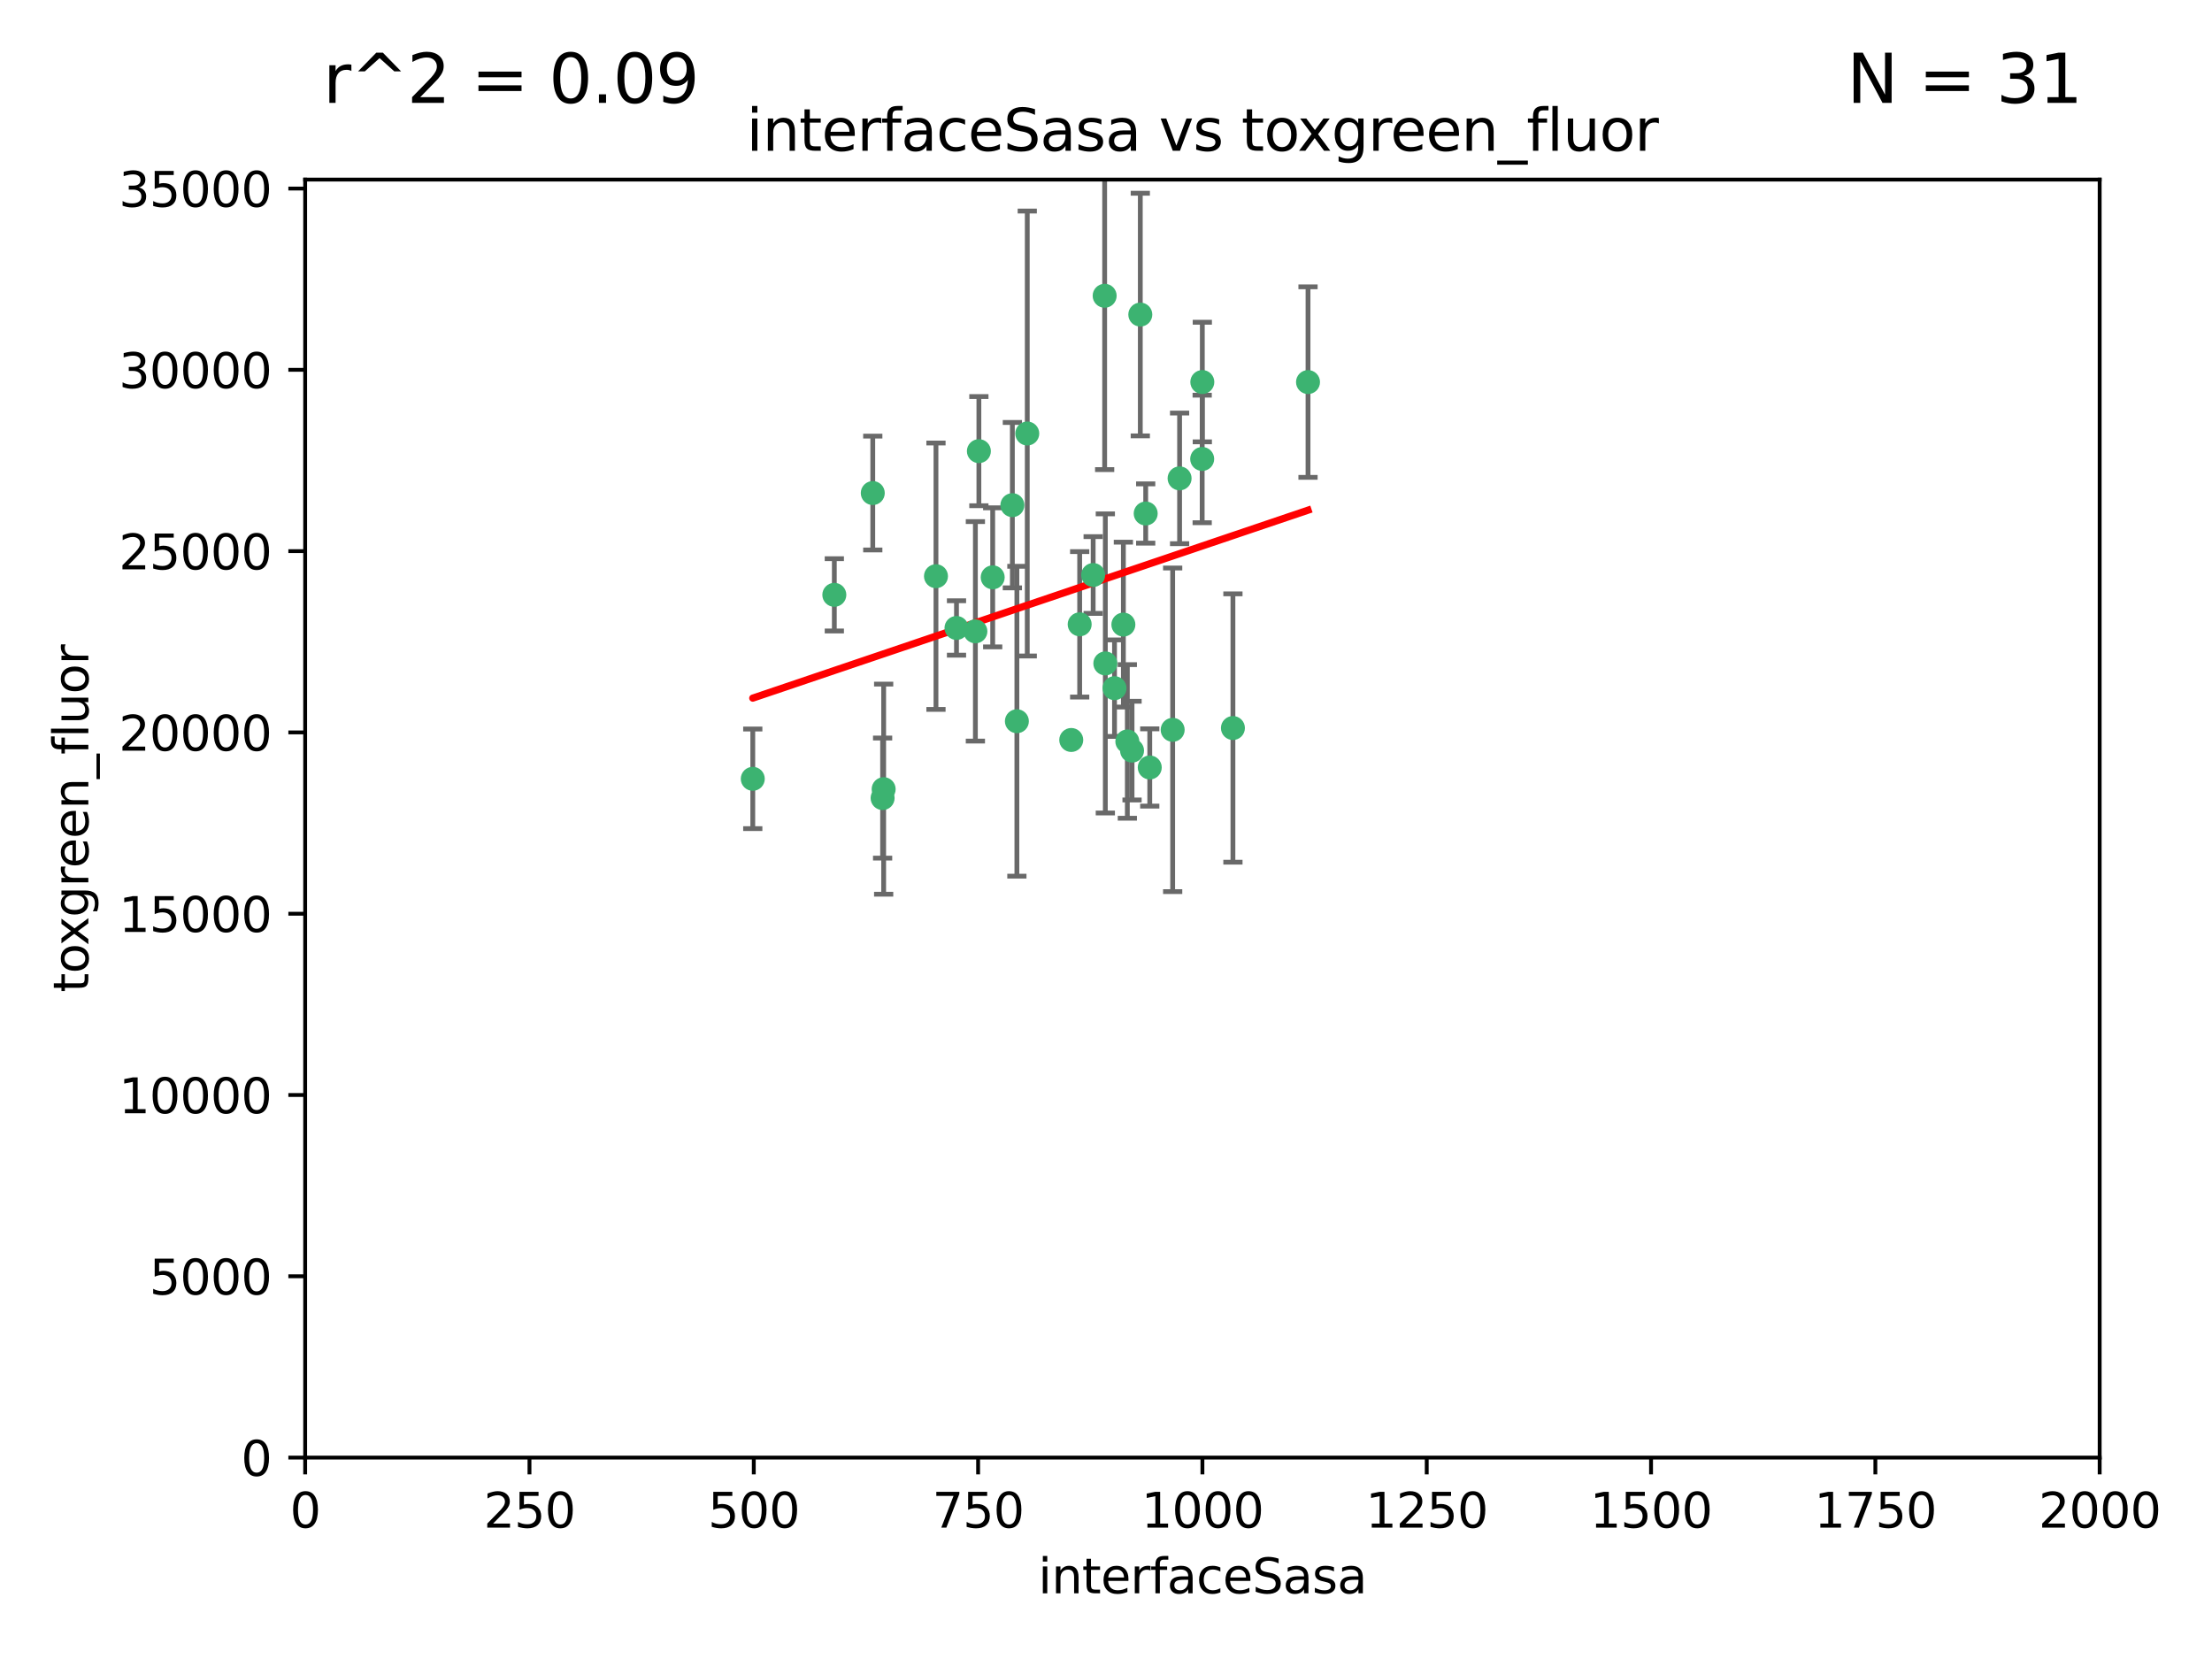 <?xml version="1.0" encoding="utf-8" standalone="no"?>
<!DOCTYPE svg PUBLIC "-//W3C//DTD SVG 1.1//EN"
  "http://www.w3.org/Graphics/SVG/1.1/DTD/svg11.dtd">
<svg xmlns:xlink="http://www.w3.org/1999/xlink" width="460.8pt" height="345.6pt" viewBox="0 0 460.8 345.6" xmlns="http://www.w3.org/2000/svg" version="1.1">
 <defs>
  <style type="text/css">*{stroke-linejoin: round; stroke-linecap: butt}</style>
 </defs>
 <g id="figure_1">
  <g id="patch_1">
   <path d="M 0 345.6 
L 460.8 345.6 
L 460.8 0 
L 0 0 
z
" style="fill: #ffffff"/>
  </g>
  <g id="axes_1">
   <g id="patch_2">
    <path d="M 63.571 303.64 
L 437.4 303.64 
L 437.4 37.411 
L 63.571 37.411 
z
" style="fill: #ffffff"/>
   </g>
   <g id="PathCollection_1">
    <defs>
     <path id="m9865c2428a" d="M 0 1.118 
C 0.297 1.118 0.581 1 0.791 0.791 
C 1 0.581 1.118 0.297 1.118 0 
C 1.118 -0.297 1 -0.581 0.791 -0.791 
C 0.581 -1 0.297 -1.118 0 -1.118 
C -0.297 -1.118 -0.581 -1 -0.791 -0.791 
C -1 -0.581 -1.118 -0.297 -1.118 0 
C -1.118 0.297 -1 0.581 -0.791 0.791 
C -0.581 1 -0.297 1.118 0 1.118 
z
" style="stroke: #3cb371"/>
    </defs>
    <g clip-path="url(#pd19f5ba859)">
     <use xlink:href="#m9865c2428a" x="272.484" y="79.593" style="fill: #3cb371; stroke: #3cb371"/>
     <use xlink:href="#m9865c2428a" x="250.437" y="95.609" style="fill: #3cb371; stroke: #3cb371"/>
     <use xlink:href="#m9865c2428a" x="230.119" y="61.614" style="fill: #3cb371; stroke: #3cb371"/>
     <use xlink:href="#m9865c2428a" x="234.02" y="130.114" style="fill: #3cb371; stroke: #3cb371"/>
     <use xlink:href="#m9865c2428a" x="223.161" y="154.151" style="fill: #3cb371; stroke: #3cb371"/>
     <use xlink:href="#m9865c2428a" x="230.261" y="138.203" style="fill: #3cb371; stroke: #3cb371"/>
     <use xlink:href="#m9865c2428a" x="238.669" y="106.972" style="fill: #3cb371; stroke: #3cb371"/>
     <use xlink:href="#m9865c2428a" x="227.725" y="119.786" style="fill: #3cb371; stroke: #3cb371"/>
     <use xlink:href="#m9865c2428a" x="237.546" y="65.53" style="fill: #3cb371; stroke: #3cb371"/>
     <use xlink:href="#m9865c2428a" x="245.731" y="99.654" style="fill: #3cb371; stroke: #3cb371"/>
     <use xlink:href="#m9865c2428a" x="206.796" y="120.269" style="fill: #3cb371; stroke: #3cb371"/>
     <use xlink:href="#m9865c2428a" x="224.916" y="130.059" style="fill: #3cb371; stroke: #3cb371"/>
     <use xlink:href="#m9865c2428a" x="256.841" y="151.66" style="fill: #3cb371; stroke: #3cb371"/>
     <use xlink:href="#m9865c2428a" x="250.465" y="79.585" style="fill: #3cb371; stroke: #3cb371"/>
     <use xlink:href="#m9865c2428a" x="199.256" y="130.815" style="fill: #3cb371; stroke: #3cb371"/>
     <use xlink:href="#m9865c2428a" x="194.981" y="120.034" style="fill: #3cb371; stroke: #3cb371"/>
     <use xlink:href="#m9865c2428a" x="203.92" y="93.983" style="fill: #3cb371; stroke: #3cb371"/>
     <use xlink:href="#m9865c2428a" x="181.815" y="102.712" style="fill: #3cb371; stroke: #3cb371"/>
     <use xlink:href="#m9865c2428a" x="213.998" y="90.309" style="fill: #3cb371; stroke: #3cb371"/>
     <use xlink:href="#m9865c2428a" x="203.191" y="131.52" style="fill: #3cb371; stroke: #3cb371"/>
     <use xlink:href="#m9865c2428a" x="211.835" y="150.246" style="fill: #3cb371; stroke: #3cb371"/>
     <use xlink:href="#m9865c2428a" x="183.864" y="166.253" style="fill: #3cb371; stroke: #3cb371"/>
     <use xlink:href="#m9865c2428a" x="244.288" y="152.035" style="fill: #3cb371; stroke: #3cb371"/>
     <use xlink:href="#m9865c2428a" x="235.826" y="156.366" style="fill: #3cb371; stroke: #3cb371"/>
     <use xlink:href="#m9865c2428a" x="239.516" y="159.878" style="fill: #3cb371; stroke: #3cb371"/>
     <use xlink:href="#m9865c2428a" x="234.846" y="154.457" style="fill: #3cb371; stroke: #3cb371"/>
     <use xlink:href="#m9865c2428a" x="210.895" y="105.234" style="fill: #3cb371; stroke: #3cb371"/>
     <use xlink:href="#m9865c2428a" x="184.082" y="164.396" style="fill: #3cb371; stroke: #3cb371"/>
     <use xlink:href="#m9865c2428a" x="232.174" y="143.358" style="fill: #3cb371; stroke: #3cb371"/>
     <use xlink:href="#m9865c2428a" x="156.817" y="162.243" style="fill: #3cb371; stroke: #3cb371"/>
     <use xlink:href="#m9865c2428a" x="173.806" y="123.914" style="fill: #3cb371; stroke: #3cb371"/>
    </g>
   </g>
   <g id="matplotlib.axis_1">
    <g id="xtick_1">
     <g id="line2d_1">
      <defs>
       <path id="m1bbb47d714" d="M 0 0 
L 0 3.5 
" style="stroke: #000000; stroke-width: 0.8"/>
      </defs>
      <g>
       <use xlink:href="#m1bbb47d714" x="63.571" y="303.64" style="stroke: #000000; stroke-width: 0.8"/>
      </g>
     </g>
     <g id="text_1">
      <!-- 0 -->
      <g transform="translate(60.39 318.238)scale(0.1 -0.1)">
       <defs>
        <path id="DejaVuSans-30" d="M 2034 4250 
Q 1547 4250 1301 3770 
Q 1056 3291 1056 2328 
Q 1056 1369 1301 889 
Q 1547 409 2034 409 
Q 2525 409 2770 889 
Q 3016 1369 3016 2328 
Q 3016 3291 2770 3770 
Q 2525 4250 2034 4250 
z
M 2034 4750 
Q 2819 4750 3233 4129 
Q 3647 3509 3647 2328 
Q 3647 1150 3233 529 
Q 2819 -91 2034 -91 
Q 1250 -91 836 529 
Q 422 1150 422 2328 
Q 422 3509 836 4129 
Q 1250 4750 2034 4750 
z
" transform="scale(0.016)"/>
       </defs>
       <use xlink:href="#DejaVuSans-30"/>
      </g>
     </g>
    </g>
    <g id="xtick_2">
     <g id="line2d_2">
      <g>
       <use xlink:href="#m1bbb47d714" x="110.3" y="303.64" style="stroke: #000000; stroke-width: 0.8"/>
      </g>
     </g>
     <g id="text_2">
      <!-- 250 -->
      <g transform="translate(100.756 318.238)scale(0.1 -0.1)">
       <defs>
        <path id="DejaVuSans-32" d="M 1228 531 
L 3431 531 
L 3431 0 
L 469 0 
L 469 531 
Q 828 903 1448 1529 
Q 2069 2156 2228 2338 
Q 2531 2678 2651 2914 
Q 2772 3150 2772 3378 
Q 2772 3750 2511 3984 
Q 2250 4219 1831 4219 
Q 1534 4219 1204 4116 
Q 875 4013 500 3803 
L 500 4441 
Q 881 4594 1212 4672 
Q 1544 4750 1819 4750 
Q 2544 4750 2975 4387 
Q 3406 4025 3406 3419 
Q 3406 3131 3298 2873 
Q 3191 2616 2906 2266 
Q 2828 2175 2409 1742 
Q 1991 1309 1228 531 
z
" transform="scale(0.016)"/>
        <path id="DejaVuSans-35" d="M 691 4666 
L 3169 4666 
L 3169 4134 
L 1269 4134 
L 1269 2991 
Q 1406 3038 1543 3061 
Q 1681 3084 1819 3084 
Q 2600 3084 3056 2656 
Q 3513 2228 3513 1497 
Q 3513 744 3044 326 
Q 2575 -91 1722 -91 
Q 1428 -91 1123 -41 
Q 819 9 494 109 
L 494 744 
Q 775 591 1075 516 
Q 1375 441 1709 441 
Q 2250 441 2565 725 
Q 2881 1009 2881 1497 
Q 2881 1984 2565 2268 
Q 2250 2553 1709 2553 
Q 1456 2553 1204 2497 
Q 953 2441 691 2322 
L 691 4666 
z
" transform="scale(0.016)"/>
       </defs>
       <use xlink:href="#DejaVuSans-32"/>
       <use xlink:href="#DejaVuSans-35" x="63.623"/>
       <use xlink:href="#DejaVuSans-30" x="127.246"/>
      </g>
     </g>
    </g>
    <g id="xtick_3">
     <g id="line2d_3">
      <g>
       <use xlink:href="#m1bbb47d714" x="157.028" y="303.64" style="stroke: #000000; stroke-width: 0.8"/>
      </g>
     </g>
     <g id="text_3">
      <!-- 500 -->
      <g transform="translate(147.485 318.238)scale(0.1 -0.1)">
       <use xlink:href="#DejaVuSans-35"/>
       <use xlink:href="#DejaVuSans-30" x="63.623"/>
       <use xlink:href="#DejaVuSans-30" x="127.246"/>
      </g>
     </g>
    </g>
    <g id="xtick_4">
     <g id="line2d_4">
      <g>
       <use xlink:href="#m1bbb47d714" x="203.757" y="303.64" style="stroke: #000000; stroke-width: 0.8"/>
      </g>
     </g>
     <g id="text_4">
      <!-- 750 -->
      <g transform="translate(194.213 318.238)scale(0.1 -0.1)">
       <defs>
        <path id="DejaVuSans-37" d="M 525 4666 
L 3525 4666 
L 3525 4397 
L 1831 0 
L 1172 0 
L 2766 4134 
L 525 4134 
L 525 4666 
z
" transform="scale(0.016)"/>
       </defs>
       <use xlink:href="#DejaVuSans-37"/>
       <use xlink:href="#DejaVuSans-35" x="63.623"/>
       <use xlink:href="#DejaVuSans-30" x="127.246"/>
      </g>
     </g>
    </g>
    <g id="xtick_5">
     <g id="line2d_5">
      <g>
       <use xlink:href="#m1bbb47d714" x="250.486" y="303.64" style="stroke: #000000; stroke-width: 0.8"/>
      </g>
     </g>
     <g id="text_5">
      <!-- 1000 -->
      <g transform="translate(237.761 318.238)scale(0.1 -0.1)">
       <defs>
        <path id="DejaVuSans-31" d="M 794 531 
L 1825 531 
L 1825 4091 
L 703 3866 
L 703 4441 
L 1819 4666 
L 2450 4666 
L 2450 531 
L 3481 531 
L 3481 0 
L 794 0 
L 794 531 
z
" transform="scale(0.016)"/>
       </defs>
       <use xlink:href="#DejaVuSans-31"/>
       <use xlink:href="#DejaVuSans-30" x="63.623"/>
       <use xlink:href="#DejaVuSans-30" x="127.246"/>
       <use xlink:href="#DejaVuSans-30" x="190.869"/>
      </g>
     </g>
    </g>
    <g id="xtick_6">
     <g id="line2d_6">
      <g>
       <use xlink:href="#m1bbb47d714" x="297.214" y="303.64" style="stroke: #000000; stroke-width: 0.8"/>
      </g>
     </g>
     <g id="text_6">
      <!-- 1250 -->
      <g transform="translate(284.489 318.238)scale(0.1 -0.1)">
       <use xlink:href="#DejaVuSans-31"/>
       <use xlink:href="#DejaVuSans-32" x="63.623"/>
       <use xlink:href="#DejaVuSans-35" x="127.246"/>
       <use xlink:href="#DejaVuSans-30" x="190.869"/>
      </g>
     </g>
    </g>
    <g id="xtick_7">
     <g id="line2d_7">
      <g>
       <use xlink:href="#m1bbb47d714" x="343.943" y="303.64" style="stroke: #000000; stroke-width: 0.8"/>
      </g>
     </g>
     <g id="text_7">
      <!-- 1500 -->
      <g transform="translate(331.218 318.238)scale(0.1 -0.1)">
       <use xlink:href="#DejaVuSans-31"/>
       <use xlink:href="#DejaVuSans-35" x="63.623"/>
       <use xlink:href="#DejaVuSans-30" x="127.246"/>
       <use xlink:href="#DejaVuSans-30" x="190.869"/>
      </g>
     </g>
    </g>
    <g id="xtick_8">
     <g id="line2d_8">
      <g>
       <use xlink:href="#m1bbb47d714" x="390.671" y="303.64" style="stroke: #000000; stroke-width: 0.8"/>
      </g>
     </g>
     <g id="text_8">
      <!-- 1750 -->
      <g transform="translate(377.946 318.238)scale(0.1 -0.1)">
       <use xlink:href="#DejaVuSans-31"/>
       <use xlink:href="#DejaVuSans-37" x="63.623"/>
       <use xlink:href="#DejaVuSans-35" x="127.246"/>
       <use xlink:href="#DejaVuSans-30" x="190.869"/>
      </g>
     </g>
    </g>
    <g id="xtick_9">
     <g id="line2d_9">
      <g>
       <use xlink:href="#m1bbb47d714" x="437.4" y="303.64" style="stroke: #000000; stroke-width: 0.8"/>
      </g>
     </g>
     <g id="text_9">
      <!-- 2000 -->
      <g transform="translate(424.675 318.238)scale(0.1 -0.1)">
       <use xlink:href="#DejaVuSans-32"/>
       <use xlink:href="#DejaVuSans-30" x="63.623"/>
       <use xlink:href="#DejaVuSans-30" x="127.246"/>
       <use xlink:href="#DejaVuSans-30" x="190.869"/>
      </g>
     </g>
    </g>
    <g id="text_10">
     <!-- interfaceSasa -->
     <g transform="translate(216.279 331.917)scale(0.1 -0.1)">
      <defs>
       <path id="DejaVuSans-69" d="M 603 3500 
L 1178 3500 
L 1178 0 
L 603 0 
L 603 3500 
z
M 603 4863 
L 1178 4863 
L 1178 4134 
L 603 4134 
L 603 4863 
z
" transform="scale(0.016)"/>
       <path id="DejaVuSans-6e" d="M 3513 2113 
L 3513 0 
L 2938 0 
L 2938 2094 
Q 2938 2591 2744 2837 
Q 2550 3084 2163 3084 
Q 1697 3084 1428 2787 
Q 1159 2491 1159 1978 
L 1159 0 
L 581 0 
L 581 3500 
L 1159 3500 
L 1159 2956 
Q 1366 3272 1645 3428 
Q 1925 3584 2291 3584 
Q 2894 3584 3203 3211 
Q 3513 2838 3513 2113 
z
" transform="scale(0.016)"/>
       <path id="DejaVuSans-74" d="M 1172 4494 
L 1172 3500 
L 2356 3500 
L 2356 3053 
L 1172 3053 
L 1172 1153 
Q 1172 725 1289 603 
Q 1406 481 1766 481 
L 2356 481 
L 2356 0 
L 1766 0 
Q 1100 0 847 248 
Q 594 497 594 1153 
L 594 3053 
L 172 3053 
L 172 3500 
L 594 3500 
L 594 4494 
L 1172 4494 
z
" transform="scale(0.016)"/>
       <path id="DejaVuSans-65" d="M 3597 1894 
L 3597 1613 
L 953 1613 
Q 991 1019 1311 708 
Q 1631 397 2203 397 
Q 2534 397 2845 478 
Q 3156 559 3463 722 
L 3463 178 
Q 3153 47 2828 -22 
Q 2503 -91 2169 -91 
Q 1331 -91 842 396 
Q 353 884 353 1716 
Q 353 2575 817 3079 
Q 1281 3584 2069 3584 
Q 2775 3584 3186 3129 
Q 3597 2675 3597 1894 
z
M 3022 2063 
Q 3016 2534 2758 2815 
Q 2500 3097 2075 3097 
Q 1594 3097 1305 2825 
Q 1016 2553 972 2059 
L 3022 2063 
z
" transform="scale(0.016)"/>
       <path id="DejaVuSans-72" d="M 2631 2963 
Q 2534 3019 2420 3045 
Q 2306 3072 2169 3072 
Q 1681 3072 1420 2755 
Q 1159 2438 1159 1844 
L 1159 0 
L 581 0 
L 581 3500 
L 1159 3500 
L 1159 2956 
Q 1341 3275 1631 3429 
Q 1922 3584 2338 3584 
Q 2397 3584 2469 3576 
Q 2541 3569 2628 3553 
L 2631 2963 
z
" transform="scale(0.016)"/>
       <path id="DejaVuSans-66" d="M 2375 4863 
L 2375 4384 
L 1825 4384 
Q 1516 4384 1395 4259 
Q 1275 4134 1275 3809 
L 1275 3500 
L 2222 3500 
L 2222 3053 
L 1275 3053 
L 1275 0 
L 697 0 
L 697 3053 
L 147 3053 
L 147 3500 
L 697 3500 
L 697 3744 
Q 697 4328 969 4595 
Q 1241 4863 1831 4863 
L 2375 4863 
z
" transform="scale(0.016)"/>
       <path id="DejaVuSans-61" d="M 2194 1759 
Q 1497 1759 1228 1600 
Q 959 1441 959 1056 
Q 959 750 1161 570 
Q 1363 391 1709 391 
Q 2188 391 2477 730 
Q 2766 1069 2766 1631 
L 2766 1759 
L 2194 1759 
z
M 3341 1997 
L 3341 0 
L 2766 0 
L 2766 531 
Q 2569 213 2275 61 
Q 1981 -91 1556 -91 
Q 1019 -91 701 211 
Q 384 513 384 1019 
Q 384 1609 779 1909 
Q 1175 2209 1959 2209 
L 2766 2209 
L 2766 2266 
Q 2766 2663 2505 2880 
Q 2244 3097 1772 3097 
Q 1472 3097 1187 3025 
Q 903 2953 641 2809 
L 641 3341 
Q 956 3463 1253 3523 
Q 1550 3584 1831 3584 
Q 2591 3584 2966 3190 
Q 3341 2797 3341 1997 
z
" transform="scale(0.016)"/>
       <path id="DejaVuSans-63" d="M 3122 3366 
L 3122 2828 
Q 2878 2963 2633 3030 
Q 2388 3097 2138 3097 
Q 1578 3097 1268 2742 
Q 959 2388 959 1747 
Q 959 1106 1268 751 
Q 1578 397 2138 397 
Q 2388 397 2633 464 
Q 2878 531 3122 666 
L 3122 134 
Q 2881 22 2623 -34 
Q 2366 -91 2075 -91 
Q 1284 -91 818 406 
Q 353 903 353 1747 
Q 353 2603 823 3093 
Q 1294 3584 2113 3584 
Q 2378 3584 2631 3529 
Q 2884 3475 3122 3366 
z
" transform="scale(0.016)"/>
       <path id="DejaVuSans-53" d="M 3425 4513 
L 3425 3897 
Q 3066 4069 2747 4153 
Q 2428 4238 2131 4238 
Q 1616 4238 1336 4038 
Q 1056 3838 1056 3469 
Q 1056 3159 1242 3001 
Q 1428 2844 1947 2747 
L 2328 2669 
Q 3034 2534 3370 2195 
Q 3706 1856 3706 1288 
Q 3706 609 3251 259 
Q 2797 -91 1919 -91 
Q 1588 -91 1214 -16 
Q 841 59 441 206 
L 441 856 
Q 825 641 1194 531 
Q 1563 422 1919 422 
Q 2459 422 2753 634 
Q 3047 847 3047 1241 
Q 3047 1584 2836 1778 
Q 2625 1972 2144 2069 
L 1759 2144 
Q 1053 2284 737 2584 
Q 422 2884 422 3419 
Q 422 4038 858 4394 
Q 1294 4750 2059 4750 
Q 2388 4750 2728 4690 
Q 3069 4631 3425 4513 
z
" transform="scale(0.016)"/>
       <path id="DejaVuSans-73" d="M 2834 3397 
L 2834 2853 
Q 2591 2978 2328 3040 
Q 2066 3103 1784 3103 
Q 1356 3103 1142 2972 
Q 928 2841 928 2578 
Q 928 2378 1081 2264 
Q 1234 2150 1697 2047 
L 1894 2003 
Q 2506 1872 2764 1633 
Q 3022 1394 3022 966 
Q 3022 478 2636 193 
Q 2250 -91 1575 -91 
Q 1294 -91 989 -36 
Q 684 19 347 128 
L 347 722 
Q 666 556 975 473 
Q 1284 391 1588 391 
Q 1994 391 2212 530 
Q 2431 669 2431 922 
Q 2431 1156 2273 1281 
Q 2116 1406 1581 1522 
L 1381 1569 
Q 847 1681 609 1914 
Q 372 2147 372 2553 
Q 372 3047 722 3315 
Q 1072 3584 1716 3584 
Q 2034 3584 2315 3537 
Q 2597 3491 2834 3397 
z
" transform="scale(0.016)"/>
      </defs>
      <use xlink:href="#DejaVuSans-69"/>
      <use xlink:href="#DejaVuSans-6e" x="27.783"/>
      <use xlink:href="#DejaVuSans-74" x="91.162"/>
      <use xlink:href="#DejaVuSans-65" x="130.371"/>
      <use xlink:href="#DejaVuSans-72" x="191.895"/>
      <use xlink:href="#DejaVuSans-66" x="233.008"/>
      <use xlink:href="#DejaVuSans-61" x="268.213"/>
      <use xlink:href="#DejaVuSans-63" x="329.492"/>
      <use xlink:href="#DejaVuSans-65" x="384.473"/>
      <use xlink:href="#DejaVuSans-53" x="445.996"/>
      <use xlink:href="#DejaVuSans-61" x="509.473"/>
      <use xlink:href="#DejaVuSans-73" x="570.752"/>
      <use xlink:href="#DejaVuSans-61" x="622.852"/>
     </g>
    </g>
   </g>
   <g id="matplotlib.axis_2">
    <g id="ytick_1">
     <g id="line2d_10">
      <defs>
       <path id="m1f002ae7e5" d="M 0 0 
L -3.5 0 
" style="stroke: #000000; stroke-width: 0.8"/>
      </defs>
      <g>
       <use xlink:href="#m1f002ae7e5" x="63.571" y="303.64" style="stroke: #000000; stroke-width: 0.8"/>
      </g>
     </g>
     <g id="text_11">
      <!-- 0 -->
      <g transform="translate(50.209 307.439)scale(0.1 -0.1)">
       <use xlink:href="#DejaVuSans-30"/>
      </g>
     </g>
    </g>
    <g id="ytick_2">
     <g id="line2d_11">
      <g>
       <use xlink:href="#m1f002ae7e5" x="63.571" y="265.874" style="stroke: #000000; stroke-width: 0.8"/>
      </g>
     </g>
     <g id="text_12">
      <!-- 5000 -->
      <g transform="translate(31.121 269.673)scale(0.1 -0.1)">
       <use xlink:href="#DejaVuSans-35"/>
       <use xlink:href="#DejaVuSans-30" x="63.623"/>
       <use xlink:href="#DejaVuSans-30" x="127.246"/>
       <use xlink:href="#DejaVuSans-30" x="190.869"/>
      </g>
     </g>
    </g>
    <g id="ytick_3">
     <g id="line2d_12">
      <g>
       <use xlink:href="#m1f002ae7e5" x="63.571" y="228.108" style="stroke: #000000; stroke-width: 0.8"/>
      </g>
     </g>
     <g id="text_13">
      <!-- 10000 -->
      <g transform="translate(24.759 231.907)scale(0.1 -0.1)">
       <use xlink:href="#DejaVuSans-31"/>
       <use xlink:href="#DejaVuSans-30" x="63.623"/>
       <use xlink:href="#DejaVuSans-30" x="127.246"/>
       <use xlink:href="#DejaVuSans-30" x="190.869"/>
       <use xlink:href="#DejaVuSans-30" x="254.492"/>
      </g>
     </g>
    </g>
    <g id="ytick_4">
     <g id="line2d_13">
      <g>
       <use xlink:href="#m1f002ae7e5" x="63.571" y="190.342" style="stroke: #000000; stroke-width: 0.8"/>
      </g>
     </g>
     <g id="text_14">
      <!-- 15000 -->
      <g transform="translate(24.759 194.141)scale(0.1 -0.1)">
       <use xlink:href="#DejaVuSans-31"/>
       <use xlink:href="#DejaVuSans-35" x="63.623"/>
       <use xlink:href="#DejaVuSans-30" x="127.246"/>
       <use xlink:href="#DejaVuSans-30" x="190.869"/>
       <use xlink:href="#DejaVuSans-30" x="254.492"/>
      </g>
     </g>
    </g>
    <g id="ytick_5">
     <g id="line2d_14">
      <g>
       <use xlink:href="#m1f002ae7e5" x="63.571" y="152.576" style="stroke: #000000; stroke-width: 0.8"/>
      </g>
     </g>
     <g id="text_15">
      <!-- 20000 -->
      <g transform="translate(24.759 156.375)scale(0.1 -0.1)">
       <use xlink:href="#DejaVuSans-32"/>
       <use xlink:href="#DejaVuSans-30" x="63.623"/>
       <use xlink:href="#DejaVuSans-30" x="127.246"/>
       <use xlink:href="#DejaVuSans-30" x="190.869"/>
       <use xlink:href="#DejaVuSans-30" x="254.492"/>
      </g>
     </g>
    </g>
    <g id="ytick_6">
     <g id="line2d_15">
      <g>
       <use xlink:href="#m1f002ae7e5" x="63.571" y="114.81" style="stroke: #000000; stroke-width: 0.8"/>
      </g>
     </g>
     <g id="text_16">
      <!-- 25000 -->
      <g transform="translate(24.759 118.609)scale(0.1 -0.1)">
       <use xlink:href="#DejaVuSans-32"/>
       <use xlink:href="#DejaVuSans-35" x="63.623"/>
       <use xlink:href="#DejaVuSans-30" x="127.246"/>
       <use xlink:href="#DejaVuSans-30" x="190.869"/>
       <use xlink:href="#DejaVuSans-30" x="254.492"/>
      </g>
     </g>
    </g>
    <g id="ytick_7">
     <g id="line2d_16">
      <g>
       <use xlink:href="#m1f002ae7e5" x="63.571" y="77.044" style="stroke: #000000; stroke-width: 0.8"/>
      </g>
     </g>
     <g id="text_17">
      <!-- 30000 -->
      <g transform="translate(24.759 80.844)scale(0.1 -0.1)">
       <defs>
        <path id="DejaVuSans-33" d="M 2597 2516 
Q 3050 2419 3304 2112 
Q 3559 1806 3559 1356 
Q 3559 666 3084 287 
Q 2609 -91 1734 -91 
Q 1441 -91 1130 -33 
Q 819 25 488 141 
L 488 750 
Q 750 597 1062 519 
Q 1375 441 1716 441 
Q 2309 441 2620 675 
Q 2931 909 2931 1356 
Q 2931 1769 2642 2001 
Q 2353 2234 1838 2234 
L 1294 2234 
L 1294 2753 
L 1863 2753 
Q 2328 2753 2575 2939 
Q 2822 3125 2822 3475 
Q 2822 3834 2567 4026 
Q 2313 4219 1838 4219 
Q 1578 4219 1281 4162 
Q 984 4106 628 3988 
L 628 4550 
Q 988 4650 1302 4700 
Q 1616 4750 1894 4750 
Q 2613 4750 3031 4423 
Q 3450 4097 3450 3541 
Q 3450 3153 3228 2886 
Q 3006 2619 2597 2516 
z
" transform="scale(0.016)"/>
       </defs>
       <use xlink:href="#DejaVuSans-33"/>
       <use xlink:href="#DejaVuSans-30" x="63.623"/>
       <use xlink:href="#DejaVuSans-30" x="127.246"/>
       <use xlink:href="#DejaVuSans-30" x="190.869"/>
       <use xlink:href="#DejaVuSans-30" x="254.492"/>
      </g>
     </g>
    </g>
    <g id="ytick_8">
     <g id="line2d_17">
      <g>
       <use xlink:href="#m1f002ae7e5" x="63.571" y="39.278" style="stroke: #000000; stroke-width: 0.8"/>
      </g>
     </g>
     <g id="text_18">
      <!-- 35000 -->
      <g transform="translate(24.759 43.078)scale(0.1 -0.1)">
       <use xlink:href="#DejaVuSans-33"/>
       <use xlink:href="#DejaVuSans-35" x="63.623"/>
       <use xlink:href="#DejaVuSans-30" x="127.246"/>
       <use xlink:href="#DejaVuSans-30" x="190.869"/>
       <use xlink:href="#DejaVuSans-30" x="254.492"/>
      </g>
     </g>
    </g>
    <g id="text_19">
     <!-- toxgreen_fluor -->
     <g transform="translate(18.401 206.72)rotate(-90)scale(0.1 -0.1)">
      <defs>
       <path id="DejaVuSans-6f" d="M 1959 3097 
Q 1497 3097 1228 2736 
Q 959 2375 959 1747 
Q 959 1119 1226 758 
Q 1494 397 1959 397 
Q 2419 397 2687 759 
Q 2956 1122 2956 1747 
Q 2956 2369 2687 2733 
Q 2419 3097 1959 3097 
z
M 1959 3584 
Q 2709 3584 3137 3096 
Q 3566 2609 3566 1747 
Q 3566 888 3137 398 
Q 2709 -91 1959 -91 
Q 1206 -91 779 398 
Q 353 888 353 1747 
Q 353 2609 779 3096 
Q 1206 3584 1959 3584 
z
" transform="scale(0.016)"/>
       <path id="DejaVuSans-78" d="M 3513 3500 
L 2247 1797 
L 3578 0 
L 2900 0 
L 1881 1375 
L 863 0 
L 184 0 
L 1544 1831 
L 300 3500 
L 978 3500 
L 1906 2253 
L 2834 3500 
L 3513 3500 
z
" transform="scale(0.016)"/>
       <path id="DejaVuSans-67" d="M 2906 1791 
Q 2906 2416 2648 2759 
Q 2391 3103 1925 3103 
Q 1463 3103 1205 2759 
Q 947 2416 947 1791 
Q 947 1169 1205 825 
Q 1463 481 1925 481 
Q 2391 481 2648 825 
Q 2906 1169 2906 1791 
z
M 3481 434 
Q 3481 -459 3084 -895 
Q 2688 -1331 1869 -1331 
Q 1566 -1331 1297 -1286 
Q 1028 -1241 775 -1147 
L 775 -588 
Q 1028 -725 1275 -790 
Q 1522 -856 1778 -856 
Q 2344 -856 2625 -561 
Q 2906 -266 2906 331 
L 2906 616 
Q 2728 306 2450 153 
Q 2172 0 1784 0 
Q 1141 0 747 490 
Q 353 981 353 1791 
Q 353 2603 747 3093 
Q 1141 3584 1784 3584 
Q 2172 3584 2450 3431 
Q 2728 3278 2906 2969 
L 2906 3500 
L 3481 3500 
L 3481 434 
z
" transform="scale(0.016)"/>
       <path id="DejaVuSans-5f" d="M 3263 -1063 
L 3263 -1509 
L -63 -1509 
L -63 -1063 
L 3263 -1063 
z
" transform="scale(0.016)"/>
       <path id="DejaVuSans-6c" d="M 603 4863 
L 1178 4863 
L 1178 0 
L 603 0 
L 603 4863 
z
" transform="scale(0.016)"/>
       <path id="DejaVuSans-75" d="M 544 1381 
L 544 3500 
L 1119 3500 
L 1119 1403 
Q 1119 906 1312 657 
Q 1506 409 1894 409 
Q 2359 409 2629 706 
Q 2900 1003 2900 1516 
L 2900 3500 
L 3475 3500 
L 3475 0 
L 2900 0 
L 2900 538 
Q 2691 219 2414 64 
Q 2138 -91 1772 -91 
Q 1169 -91 856 284 
Q 544 659 544 1381 
z
M 1991 3584 
L 1991 3584 
z
" transform="scale(0.016)"/>
      </defs>
      <use xlink:href="#DejaVuSans-74"/>
      <use xlink:href="#DejaVuSans-6f" x="39.209"/>
      <use xlink:href="#DejaVuSans-78" x="97.266"/>
      <use xlink:href="#DejaVuSans-67" x="156.445"/>
      <use xlink:href="#DejaVuSans-72" x="219.922"/>
      <use xlink:href="#DejaVuSans-65" x="258.785"/>
      <use xlink:href="#DejaVuSans-65" x="320.309"/>
      <use xlink:href="#DejaVuSans-6e" x="381.832"/>
      <use xlink:href="#DejaVuSans-5f" x="445.211"/>
      <use xlink:href="#DejaVuSans-66" x="495.211"/>
      <use xlink:href="#DejaVuSans-6c" x="530.416"/>
      <use xlink:href="#DejaVuSans-75" x="558.199"/>
      <use xlink:href="#DejaVuSans-6f" x="621.578"/>
      <use xlink:href="#DejaVuSans-72" x="682.76"/>
     </g>
    </g>
   </g>
   <g id="LineCollection_1">
    <path d="M 272.484 99.437 
L 272.484 59.75 
" clip-path="url(#pd19f5ba859)" style="fill: none; stroke: #696969"/>
    <path d="M 250.437 108.893 
L 250.437 82.325 
" clip-path="url(#pd19f5ba859)" style="fill: none; stroke: #696969"/>
    <path d="M 230.119 97.825 
L 230.119 25.402 
" clip-path="url(#pd19f5ba859)" style="fill: none; stroke: #696969"/>
    <path d="M 234.02 147.286 
L 234.02 112.943 
" clip-path="url(#pd19f5ba859)" style="fill: none; stroke: #696969"/>
    <path d="M 223.161 154.667 
L 223.161 153.636 
" clip-path="url(#pd19f5ba859)" style="fill: none; stroke: #696969"/>
    <path d="M 230.261 169.362 
L 230.261 107.043 
" clip-path="url(#pd19f5ba859)" style="fill: none; stroke: #696969"/>
    <path d="M 238.669 113.147 
L 238.669 100.797 
" clip-path="url(#pd19f5ba859)" style="fill: none; stroke: #696969"/>
    <path d="M 227.725 127.782 
L 227.725 111.79 
" clip-path="url(#pd19f5ba859)" style="fill: none; stroke: #696969"/>
    <path d="M 237.546 90.806 
L 237.546 40.254 
" clip-path="url(#pd19f5ba859)" style="fill: none; stroke: #696969"/>
    <path d="M 245.731 113.257 
L 245.731 86.051 
" clip-path="url(#pd19f5ba859)" style="fill: none; stroke: #696969"/>
    <path d="M 206.796 134.753 
L 206.796 105.786 
" clip-path="url(#pd19f5ba859)" style="fill: none; stroke: #696969"/>
    <path d="M 224.916 145.209 
L 224.916 114.909 
" clip-path="url(#pd19f5ba859)" style="fill: none; stroke: #696969"/>
    <path d="M 256.841 179.609 
L 256.841 123.711 
" clip-path="url(#pd19f5ba859)" style="fill: none; stroke: #696969"/>
    <path d="M 250.465 92.04 
L 250.465 67.13 
" clip-path="url(#pd19f5ba859)" style="fill: none; stroke: #696969"/>
    <path d="M 199.256 136.483 
L 199.256 125.148 
" clip-path="url(#pd19f5ba859)" style="fill: none; stroke: #696969"/>
    <path d="M 194.981 147.781 
L 194.981 92.287 
" clip-path="url(#pd19f5ba859)" style="fill: none; stroke: #696969"/>
    <path d="M 203.92 105.352 
L 203.92 82.613 
" clip-path="url(#pd19f5ba859)" style="fill: none; stroke: #696969"/>
    <path d="M 181.815 114.57 
L 181.815 90.854 
" clip-path="url(#pd19f5ba859)" style="fill: none; stroke: #696969"/>
    <path d="M 213.998 136.653 
L 213.998 43.965 
" clip-path="url(#pd19f5ba859)" style="fill: none; stroke: #696969"/>
    <path d="M 203.191 154.382 
L 203.191 108.657 
" clip-path="url(#pd19f5ba859)" style="fill: none; stroke: #696969"/>
    <path d="M 211.835 182.519 
L 211.835 117.972 
" clip-path="url(#pd19f5ba859)" style="fill: none; stroke: #696969"/>
    <path d="M 183.864 178.759 
L 183.864 153.746 
" clip-path="url(#pd19f5ba859)" style="fill: none; stroke: #696969"/>
    <path d="M 244.288 185.743 
L 244.288 118.327 
" clip-path="url(#pd19f5ba859)" style="fill: none; stroke: #696969"/>
    <path d="M 235.826 166.65 
L 235.826 146.083 
" clip-path="url(#pd19f5ba859)" style="fill: none; stroke: #696969"/>
    <path d="M 239.516 167.926 
L 239.516 151.829 
" clip-path="url(#pd19f5ba859)" style="fill: none; stroke: #696969"/>
    <path d="M 234.846 170.456 
L 234.846 138.458 
" clip-path="url(#pd19f5ba859)" style="fill: none; stroke: #696969"/>
    <path d="M 210.895 122.461 
L 210.895 88.007 
" clip-path="url(#pd19f5ba859)" style="fill: none; stroke: #696969"/>
    <path d="M 184.082 186.281 
L 184.082 142.51 
" clip-path="url(#pd19f5ba859)" style="fill: none; stroke: #696969"/>
    <path d="M 232.174 153.409 
L 232.174 133.308 
" clip-path="url(#pd19f5ba859)" style="fill: none; stroke: #696969"/>
    <path d="M 156.817 172.618 
L 156.817 151.867 
" clip-path="url(#pd19f5ba859)" style="fill: none; stroke: #696969"/>
    <path d="M 173.806 131.444 
L 173.806 116.384 
" clip-path="url(#pd19f5ba859)" style="fill: none; stroke: #696969"/>
   </g>
   <g id="line2d_18">
    <defs>
     <path id="meabb7d0de7" d="M 2 0 
L -2 -0 
" style="stroke: #696969"/>
    </defs>
    <g clip-path="url(#pd19f5ba859)">
     <use xlink:href="#meabb7d0de7" x="272.484" y="99.437" style="fill: #696969; stroke: #696969"/>
     <use xlink:href="#meabb7d0de7" x="250.437" y="108.893" style="fill: #696969; stroke: #696969"/>
     <use xlink:href="#meabb7d0de7" x="230.119" y="97.825" style="fill: #696969; stroke: #696969"/>
     <use xlink:href="#meabb7d0de7" x="234.02" y="147.286" style="fill: #696969; stroke: #696969"/>
     <use xlink:href="#meabb7d0de7" x="223.161" y="154.667" style="fill: #696969; stroke: #696969"/>
     <use xlink:href="#meabb7d0de7" x="230.261" y="169.362" style="fill: #696969; stroke: #696969"/>
     <use xlink:href="#meabb7d0de7" x="238.669" y="113.147" style="fill: #696969; stroke: #696969"/>
     <use xlink:href="#meabb7d0de7" x="227.725" y="127.782" style="fill: #696969; stroke: #696969"/>
     <use xlink:href="#meabb7d0de7" x="237.546" y="90.806" style="fill: #696969; stroke: #696969"/>
     <use xlink:href="#meabb7d0de7" x="245.731" y="113.257" style="fill: #696969; stroke: #696969"/>
     <use xlink:href="#meabb7d0de7" x="206.796" y="134.753" style="fill: #696969; stroke: #696969"/>
     <use xlink:href="#meabb7d0de7" x="224.916" y="145.209" style="fill: #696969; stroke: #696969"/>
     <use xlink:href="#meabb7d0de7" x="256.841" y="179.609" style="fill: #696969; stroke: #696969"/>
     <use xlink:href="#meabb7d0de7" x="250.465" y="92.04" style="fill: #696969; stroke: #696969"/>
     <use xlink:href="#meabb7d0de7" x="199.256" y="136.483" style="fill: #696969; stroke: #696969"/>
     <use xlink:href="#meabb7d0de7" x="194.981" y="147.781" style="fill: #696969; stroke: #696969"/>
     <use xlink:href="#meabb7d0de7" x="203.92" y="105.352" style="fill: #696969; stroke: #696969"/>
     <use xlink:href="#meabb7d0de7" x="181.815" y="114.57" style="fill: #696969; stroke: #696969"/>
     <use xlink:href="#meabb7d0de7" x="213.998" y="136.653" style="fill: #696969; stroke: #696969"/>
     <use xlink:href="#meabb7d0de7" x="203.191" y="154.382" style="fill: #696969; stroke: #696969"/>
     <use xlink:href="#meabb7d0de7" x="211.835" y="182.519" style="fill: #696969; stroke: #696969"/>
     <use xlink:href="#meabb7d0de7" x="183.864" y="178.759" style="fill: #696969; stroke: #696969"/>
     <use xlink:href="#meabb7d0de7" x="244.288" y="185.743" style="fill: #696969; stroke: #696969"/>
     <use xlink:href="#meabb7d0de7" x="235.826" y="166.65" style="fill: #696969; stroke: #696969"/>
     <use xlink:href="#meabb7d0de7" x="239.516" y="167.926" style="fill: #696969; stroke: #696969"/>
     <use xlink:href="#meabb7d0de7" x="234.846" y="170.456" style="fill: #696969; stroke: #696969"/>
     <use xlink:href="#meabb7d0de7" x="210.895" y="122.461" style="fill: #696969; stroke: #696969"/>
     <use xlink:href="#meabb7d0de7" x="184.082" y="186.281" style="fill: #696969; stroke: #696969"/>
     <use xlink:href="#meabb7d0de7" x="232.174" y="153.409" style="fill: #696969; stroke: #696969"/>
     <use xlink:href="#meabb7d0de7" x="156.817" y="172.618" style="fill: #696969; stroke: #696969"/>
     <use xlink:href="#meabb7d0de7" x="173.806" y="131.444" style="fill: #696969; stroke: #696969"/>
    </g>
   </g>
   <g id="line2d_19">
    <g clip-path="url(#pd19f5ba859)">
     <use xlink:href="#meabb7d0de7" x="272.484" y="59.75" style="fill: #696969; stroke: #696969"/>
     <use xlink:href="#meabb7d0de7" x="250.437" y="82.325" style="fill: #696969; stroke: #696969"/>
     <use xlink:href="#meabb7d0de7" x="230.119" y="25.402" style="fill: #696969; stroke: #696969"/>
     <use xlink:href="#meabb7d0de7" x="234.02" y="112.943" style="fill: #696969; stroke: #696969"/>
     <use xlink:href="#meabb7d0de7" x="223.161" y="153.636" style="fill: #696969; stroke: #696969"/>
     <use xlink:href="#meabb7d0de7" x="230.261" y="107.043" style="fill: #696969; stroke: #696969"/>
     <use xlink:href="#meabb7d0de7" x="238.669" y="100.797" style="fill: #696969; stroke: #696969"/>
     <use xlink:href="#meabb7d0de7" x="227.725" y="111.79" style="fill: #696969; stroke: #696969"/>
     <use xlink:href="#meabb7d0de7" x="237.546" y="40.254" style="fill: #696969; stroke: #696969"/>
     <use xlink:href="#meabb7d0de7" x="245.731" y="86.051" style="fill: #696969; stroke: #696969"/>
     <use xlink:href="#meabb7d0de7" x="206.796" y="105.786" style="fill: #696969; stroke: #696969"/>
     <use xlink:href="#meabb7d0de7" x="224.916" y="114.909" style="fill: #696969; stroke: #696969"/>
     <use xlink:href="#meabb7d0de7" x="256.841" y="123.711" style="fill: #696969; stroke: #696969"/>
     <use xlink:href="#meabb7d0de7" x="250.465" y="67.13" style="fill: #696969; stroke: #696969"/>
     <use xlink:href="#meabb7d0de7" x="199.256" y="125.148" style="fill: #696969; stroke: #696969"/>
     <use xlink:href="#meabb7d0de7" x="194.981" y="92.287" style="fill: #696969; stroke: #696969"/>
     <use xlink:href="#meabb7d0de7" x="203.92" y="82.613" style="fill: #696969; stroke: #696969"/>
     <use xlink:href="#meabb7d0de7" x="181.815" y="90.854" style="fill: #696969; stroke: #696969"/>
     <use xlink:href="#meabb7d0de7" x="213.998" y="43.965" style="fill: #696969; stroke: #696969"/>
     <use xlink:href="#meabb7d0de7" x="203.191" y="108.657" style="fill: #696969; stroke: #696969"/>
     <use xlink:href="#meabb7d0de7" x="211.835" y="117.972" style="fill: #696969; stroke: #696969"/>
     <use xlink:href="#meabb7d0de7" x="183.864" y="153.746" style="fill: #696969; stroke: #696969"/>
     <use xlink:href="#meabb7d0de7" x="244.288" y="118.327" style="fill: #696969; stroke: #696969"/>
     <use xlink:href="#meabb7d0de7" x="235.826" y="146.083" style="fill: #696969; stroke: #696969"/>
     <use xlink:href="#meabb7d0de7" x="239.516" y="151.829" style="fill: #696969; stroke: #696969"/>
     <use xlink:href="#meabb7d0de7" x="234.846" y="138.458" style="fill: #696969; stroke: #696969"/>
     <use xlink:href="#meabb7d0de7" x="210.895" y="88.007" style="fill: #696969; stroke: #696969"/>
     <use xlink:href="#meabb7d0de7" x="184.082" y="142.51" style="fill: #696969; stroke: #696969"/>
     <use xlink:href="#meabb7d0de7" x="232.174" y="133.308" style="fill: #696969; stroke: #696969"/>
     <use xlink:href="#meabb7d0de7" x="156.817" y="151.867" style="fill: #696969; stroke: #696969"/>
     <use xlink:href="#meabb7d0de7" x="173.806" y="116.384" style="fill: #696969; stroke: #696969"/>
    </g>
   </g>
   <g id="line2d_20">
    <path d="M 272.484 106.28 
L 250.437 113.742 
L 230.119 120.619 
L 234.02 119.299 
L 223.161 122.975 
L 230.261 120.571 
L 238.669 117.725 
L 227.725 121.43 
L 237.546 118.106 
L 245.731 115.335 
L 206.796 128.514 
L 224.916 122.381 
L 256.841 111.574 
L 250.465 113.733 
L 199.256 131.066 
L 194.981 132.513 
L 203.92 129.488 
L 181.815 136.97 
L 213.998 126.076 
L 203.191 129.735 
L 211.835 126.808 
L 183.864 136.277 
L 244.288 115.824 
L 235.826 118.688 
L 239.516 117.439 
L 234.846 119.019 
L 210.895 127.127 
L 184.082 136.202 
L 232.174 119.924 
L 156.817 145.431 
L 173.806 139.681 
" clip-path="url(#pd19f5ba859)" style="fill: none; stroke: #ff0000; stroke-width: 1.5; stroke-linecap: square"/>
   </g>
   <g id="line2d_21">
    <defs>
     <path id="m8f31378ea9" d="M 0 2 
C 0.53 2 1.039 1.789 1.414 1.414 
C 1.789 1.039 2 0.53 2 0 
C 2 -0.53 1.789 -1.039 1.414 -1.414 
C 1.039 -1.789 0.53 -2 0 -2 
C -0.53 -2 -1.039 -1.789 -1.414 -1.414 
C -1.789 -1.039 -2 -0.53 -2 0 
C -2 0.53 -1.789 1.039 -1.414 1.414 
C -1.039 1.789 -0.53 2 0 2 
z
" style="stroke: #3cb371"/>
    </defs>
    <g clip-path="url(#pd19f5ba859)">
     <use xlink:href="#m8f31378ea9" x="272.484" y="79.593" style="fill: #3cb371; stroke: #3cb371"/>
     <use xlink:href="#m8f31378ea9" x="250.437" y="95.609" style="fill: #3cb371; stroke: #3cb371"/>
     <use xlink:href="#m8f31378ea9" x="230.119" y="61.614" style="fill: #3cb371; stroke: #3cb371"/>
     <use xlink:href="#m8f31378ea9" x="234.02" y="130.114" style="fill: #3cb371; stroke: #3cb371"/>
     <use xlink:href="#m8f31378ea9" x="223.161" y="154.151" style="fill: #3cb371; stroke: #3cb371"/>
     <use xlink:href="#m8f31378ea9" x="230.261" y="138.203" style="fill: #3cb371; stroke: #3cb371"/>
     <use xlink:href="#m8f31378ea9" x="238.669" y="106.972" style="fill: #3cb371; stroke: #3cb371"/>
     <use xlink:href="#m8f31378ea9" x="227.725" y="119.786" style="fill: #3cb371; stroke: #3cb371"/>
     <use xlink:href="#m8f31378ea9" x="237.546" y="65.53" style="fill: #3cb371; stroke: #3cb371"/>
     <use xlink:href="#m8f31378ea9" x="245.731" y="99.654" style="fill: #3cb371; stroke: #3cb371"/>
     <use xlink:href="#m8f31378ea9" x="206.796" y="120.269" style="fill: #3cb371; stroke: #3cb371"/>
     <use xlink:href="#m8f31378ea9" x="224.916" y="130.059" style="fill: #3cb371; stroke: #3cb371"/>
     <use xlink:href="#m8f31378ea9" x="256.841" y="151.66" style="fill: #3cb371; stroke: #3cb371"/>
     <use xlink:href="#m8f31378ea9" x="250.465" y="79.585" style="fill: #3cb371; stroke: #3cb371"/>
     <use xlink:href="#m8f31378ea9" x="199.256" y="130.815" style="fill: #3cb371; stroke: #3cb371"/>
     <use xlink:href="#m8f31378ea9" x="194.981" y="120.034" style="fill: #3cb371; stroke: #3cb371"/>
     <use xlink:href="#m8f31378ea9" x="203.92" y="93.983" style="fill: #3cb371; stroke: #3cb371"/>
     <use xlink:href="#m8f31378ea9" x="181.815" y="102.712" style="fill: #3cb371; stroke: #3cb371"/>
     <use xlink:href="#m8f31378ea9" x="213.998" y="90.309" style="fill: #3cb371; stroke: #3cb371"/>
     <use xlink:href="#m8f31378ea9" x="203.191" y="131.52" style="fill: #3cb371; stroke: #3cb371"/>
     <use xlink:href="#m8f31378ea9" x="211.835" y="150.246" style="fill: #3cb371; stroke: #3cb371"/>
     <use xlink:href="#m8f31378ea9" x="183.864" y="166.253" style="fill: #3cb371; stroke: #3cb371"/>
     <use xlink:href="#m8f31378ea9" x="244.288" y="152.035" style="fill: #3cb371; stroke: #3cb371"/>
     <use xlink:href="#m8f31378ea9" x="235.826" y="156.366" style="fill: #3cb371; stroke: #3cb371"/>
     <use xlink:href="#m8f31378ea9" x="239.516" y="159.878" style="fill: #3cb371; stroke: #3cb371"/>
     <use xlink:href="#m8f31378ea9" x="234.846" y="154.457" style="fill: #3cb371; stroke: #3cb371"/>
     <use xlink:href="#m8f31378ea9" x="210.895" y="105.234" style="fill: #3cb371; stroke: #3cb371"/>
     <use xlink:href="#m8f31378ea9" x="184.082" y="164.396" style="fill: #3cb371; stroke: #3cb371"/>
     <use xlink:href="#m8f31378ea9" x="232.174" y="143.358" style="fill: #3cb371; stroke: #3cb371"/>
     <use xlink:href="#m8f31378ea9" x="156.817" y="162.243" style="fill: #3cb371; stroke: #3cb371"/>
     <use xlink:href="#m8f31378ea9" x="173.806" y="123.914" style="fill: #3cb371; stroke: #3cb371"/>
    </g>
   </g>
   <g id="patch_3">
    <path d="M 63.571 303.64 
L 63.571 37.411 
" style="fill: none; stroke: #000000; stroke-width: 0.8; stroke-linejoin: miter; stroke-linecap: square"/>
   </g>
   <g id="patch_4">
    <path d="M 437.4 303.64 
L 437.4 37.411 
" style="fill: none; stroke: #000000; stroke-width: 0.8; stroke-linejoin: miter; stroke-linecap: square"/>
   </g>
   <g id="patch_5">
    <path d="M 63.571 303.64 
L 437.4 303.64 
" style="fill: none; stroke: #000000; stroke-width: 0.8; stroke-linejoin: miter; stroke-linecap: square"/>
   </g>
   <g id="patch_6">
    <path d="M 63.571 37.411 
L 437.4 37.411 
" style="fill: none; stroke: #000000; stroke-width: 0.8; stroke-linejoin: miter; stroke-linecap: square"/>
   </g>
   <g id="text_20">
    <!-- N = 31 -->
    <g transform="translate(384.743 21.426)scale(0.14 -0.14)">
     <defs>
      <path id="DejaVuSans-4e" d="M 628 4666 
L 1478 4666 
L 3547 763 
L 3547 4666 
L 4159 4666 
L 4159 0 
L 3309 0 
L 1241 3903 
L 1241 0 
L 628 0 
L 628 4666 
z
" transform="scale(0.016)"/>
      <path id="DejaVuSans-20" transform="scale(0.016)"/>
      <path id="DejaVuSans-3d" d="M 678 2906 
L 4684 2906 
L 4684 2381 
L 678 2381 
L 678 2906 
z
M 678 1631 
L 4684 1631 
L 4684 1100 
L 678 1100 
L 678 1631 
z
" transform="scale(0.016)"/>
     </defs>
     <use xlink:href="#DejaVuSans-4e"/>
     <use xlink:href="#DejaVuSans-20" x="74.805"/>
     <use xlink:href="#DejaVuSans-3d" x="106.592"/>
     <use xlink:href="#DejaVuSans-20" x="190.381"/>
     <use xlink:href="#DejaVuSans-33" x="222.168"/>
     <use xlink:href="#DejaVuSans-31" x="285.791"/>
    </g>
   </g>
   <g id="text_21">
    <!-- r^2 = 0.09 -->
    <g transform="translate(67.31 21.426)scale(0.14 -0.14)">
     <defs>
      <path id="DejaVuSans-5e" d="M 2988 4666 
L 4684 2925 
L 4056 2925 
L 2681 4159 
L 1306 2925 
L 678 2925 
L 2375 4666 
L 2988 4666 
z
" transform="scale(0.016)"/>
      <path id="DejaVuSans-2e" d="M 684 794 
L 1344 794 
L 1344 0 
L 684 0 
L 684 794 
z
" transform="scale(0.016)"/>
      <path id="DejaVuSans-39" d="M 703 97 
L 703 672 
Q 941 559 1184 500 
Q 1428 441 1663 441 
Q 2288 441 2617 861 
Q 2947 1281 2994 2138 
Q 2813 1869 2534 1725 
Q 2256 1581 1919 1581 
Q 1219 1581 811 2004 
Q 403 2428 403 3163 
Q 403 3881 828 4315 
Q 1253 4750 1959 4750 
Q 2769 4750 3195 4129 
Q 3622 3509 3622 2328 
Q 3622 1225 3098 567 
Q 2575 -91 1691 -91 
Q 1453 -91 1209 -44 
Q 966 3 703 97 
z
M 1959 2075 
Q 2384 2075 2632 2365 
Q 2881 2656 2881 3163 
Q 2881 3666 2632 3958 
Q 2384 4250 1959 4250 
Q 1534 4250 1286 3958 
Q 1038 3666 1038 3163 
Q 1038 2656 1286 2365 
Q 1534 2075 1959 2075 
z
" transform="scale(0.016)"/>
     </defs>
     <use xlink:href="#DejaVuSans-72"/>
     <use xlink:href="#DejaVuSans-5e" x="41.113"/>
     <use xlink:href="#DejaVuSans-32" x="124.902"/>
     <use xlink:href="#DejaVuSans-20" x="188.525"/>
     <use xlink:href="#DejaVuSans-3d" x="220.312"/>
     <use xlink:href="#DejaVuSans-20" x="304.102"/>
     <use xlink:href="#DejaVuSans-30" x="335.889"/>
     <use xlink:href="#DejaVuSans-2e" x="399.512"/>
     <use xlink:href="#DejaVuSans-30" x="431.299"/>
     <use xlink:href="#DejaVuSans-39" x="494.922"/>
    </g>
   </g>
   <g id="text_22">
    <!-- interfaceSasa vs toxgreen_fluor -->
    <g transform="translate(155.513 31.411)scale(0.12 -0.12)">
     <defs>
      <path id="DejaVuSans-76" d="M 191 3500 
L 800 3500 
L 1894 563 
L 2988 3500 
L 3597 3500 
L 2284 0 
L 1503 0 
L 191 3500 
z
" transform="scale(0.016)"/>
     </defs>
     <use xlink:href="#DejaVuSans-69"/>
     <use xlink:href="#DejaVuSans-6e" x="27.783"/>
     <use xlink:href="#DejaVuSans-74" x="91.162"/>
     <use xlink:href="#DejaVuSans-65" x="130.371"/>
     <use xlink:href="#DejaVuSans-72" x="191.895"/>
     <use xlink:href="#DejaVuSans-66" x="233.008"/>
     <use xlink:href="#DejaVuSans-61" x="268.213"/>
     <use xlink:href="#DejaVuSans-63" x="329.492"/>
     <use xlink:href="#DejaVuSans-65" x="384.473"/>
     <use xlink:href="#DejaVuSans-53" x="445.996"/>
     <use xlink:href="#DejaVuSans-61" x="509.473"/>
     <use xlink:href="#DejaVuSans-73" x="570.752"/>
     <use xlink:href="#DejaVuSans-61" x="622.852"/>
     <use xlink:href="#DejaVuSans-20" x="684.131"/>
     <use xlink:href="#DejaVuSans-76" x="715.918"/>
     <use xlink:href="#DejaVuSans-73" x="775.098"/>
     <use xlink:href="#DejaVuSans-20" x="827.197"/>
     <use xlink:href="#DejaVuSans-74" x="858.984"/>
     <use xlink:href="#DejaVuSans-6f" x="898.193"/>
     <use xlink:href="#DejaVuSans-78" x="956.25"/>
     <use xlink:href="#DejaVuSans-67" x="1015.43"/>
     <use xlink:href="#DejaVuSans-72" x="1078.906"/>
     <use xlink:href="#DejaVuSans-65" x="1117.77"/>
     <use xlink:href="#DejaVuSans-65" x="1179.293"/>
     <use xlink:href="#DejaVuSans-6e" x="1240.816"/>
     <use xlink:href="#DejaVuSans-5f" x="1304.195"/>
     <use xlink:href="#DejaVuSans-66" x="1354.195"/>
     <use xlink:href="#DejaVuSans-6c" x="1389.4"/>
     <use xlink:href="#DejaVuSans-75" x="1417.184"/>
     <use xlink:href="#DejaVuSans-6f" x="1480.562"/>
     <use xlink:href="#DejaVuSans-72" x="1541.744"/>
    </g>
   </g>
  </g>
 </g>
 <defs>
  <clipPath id="pd19f5ba859">
   <rect x="63.571" y="37.411" width="373.829" height="266.229"/>
  </clipPath>
 </defs>
</svg>

